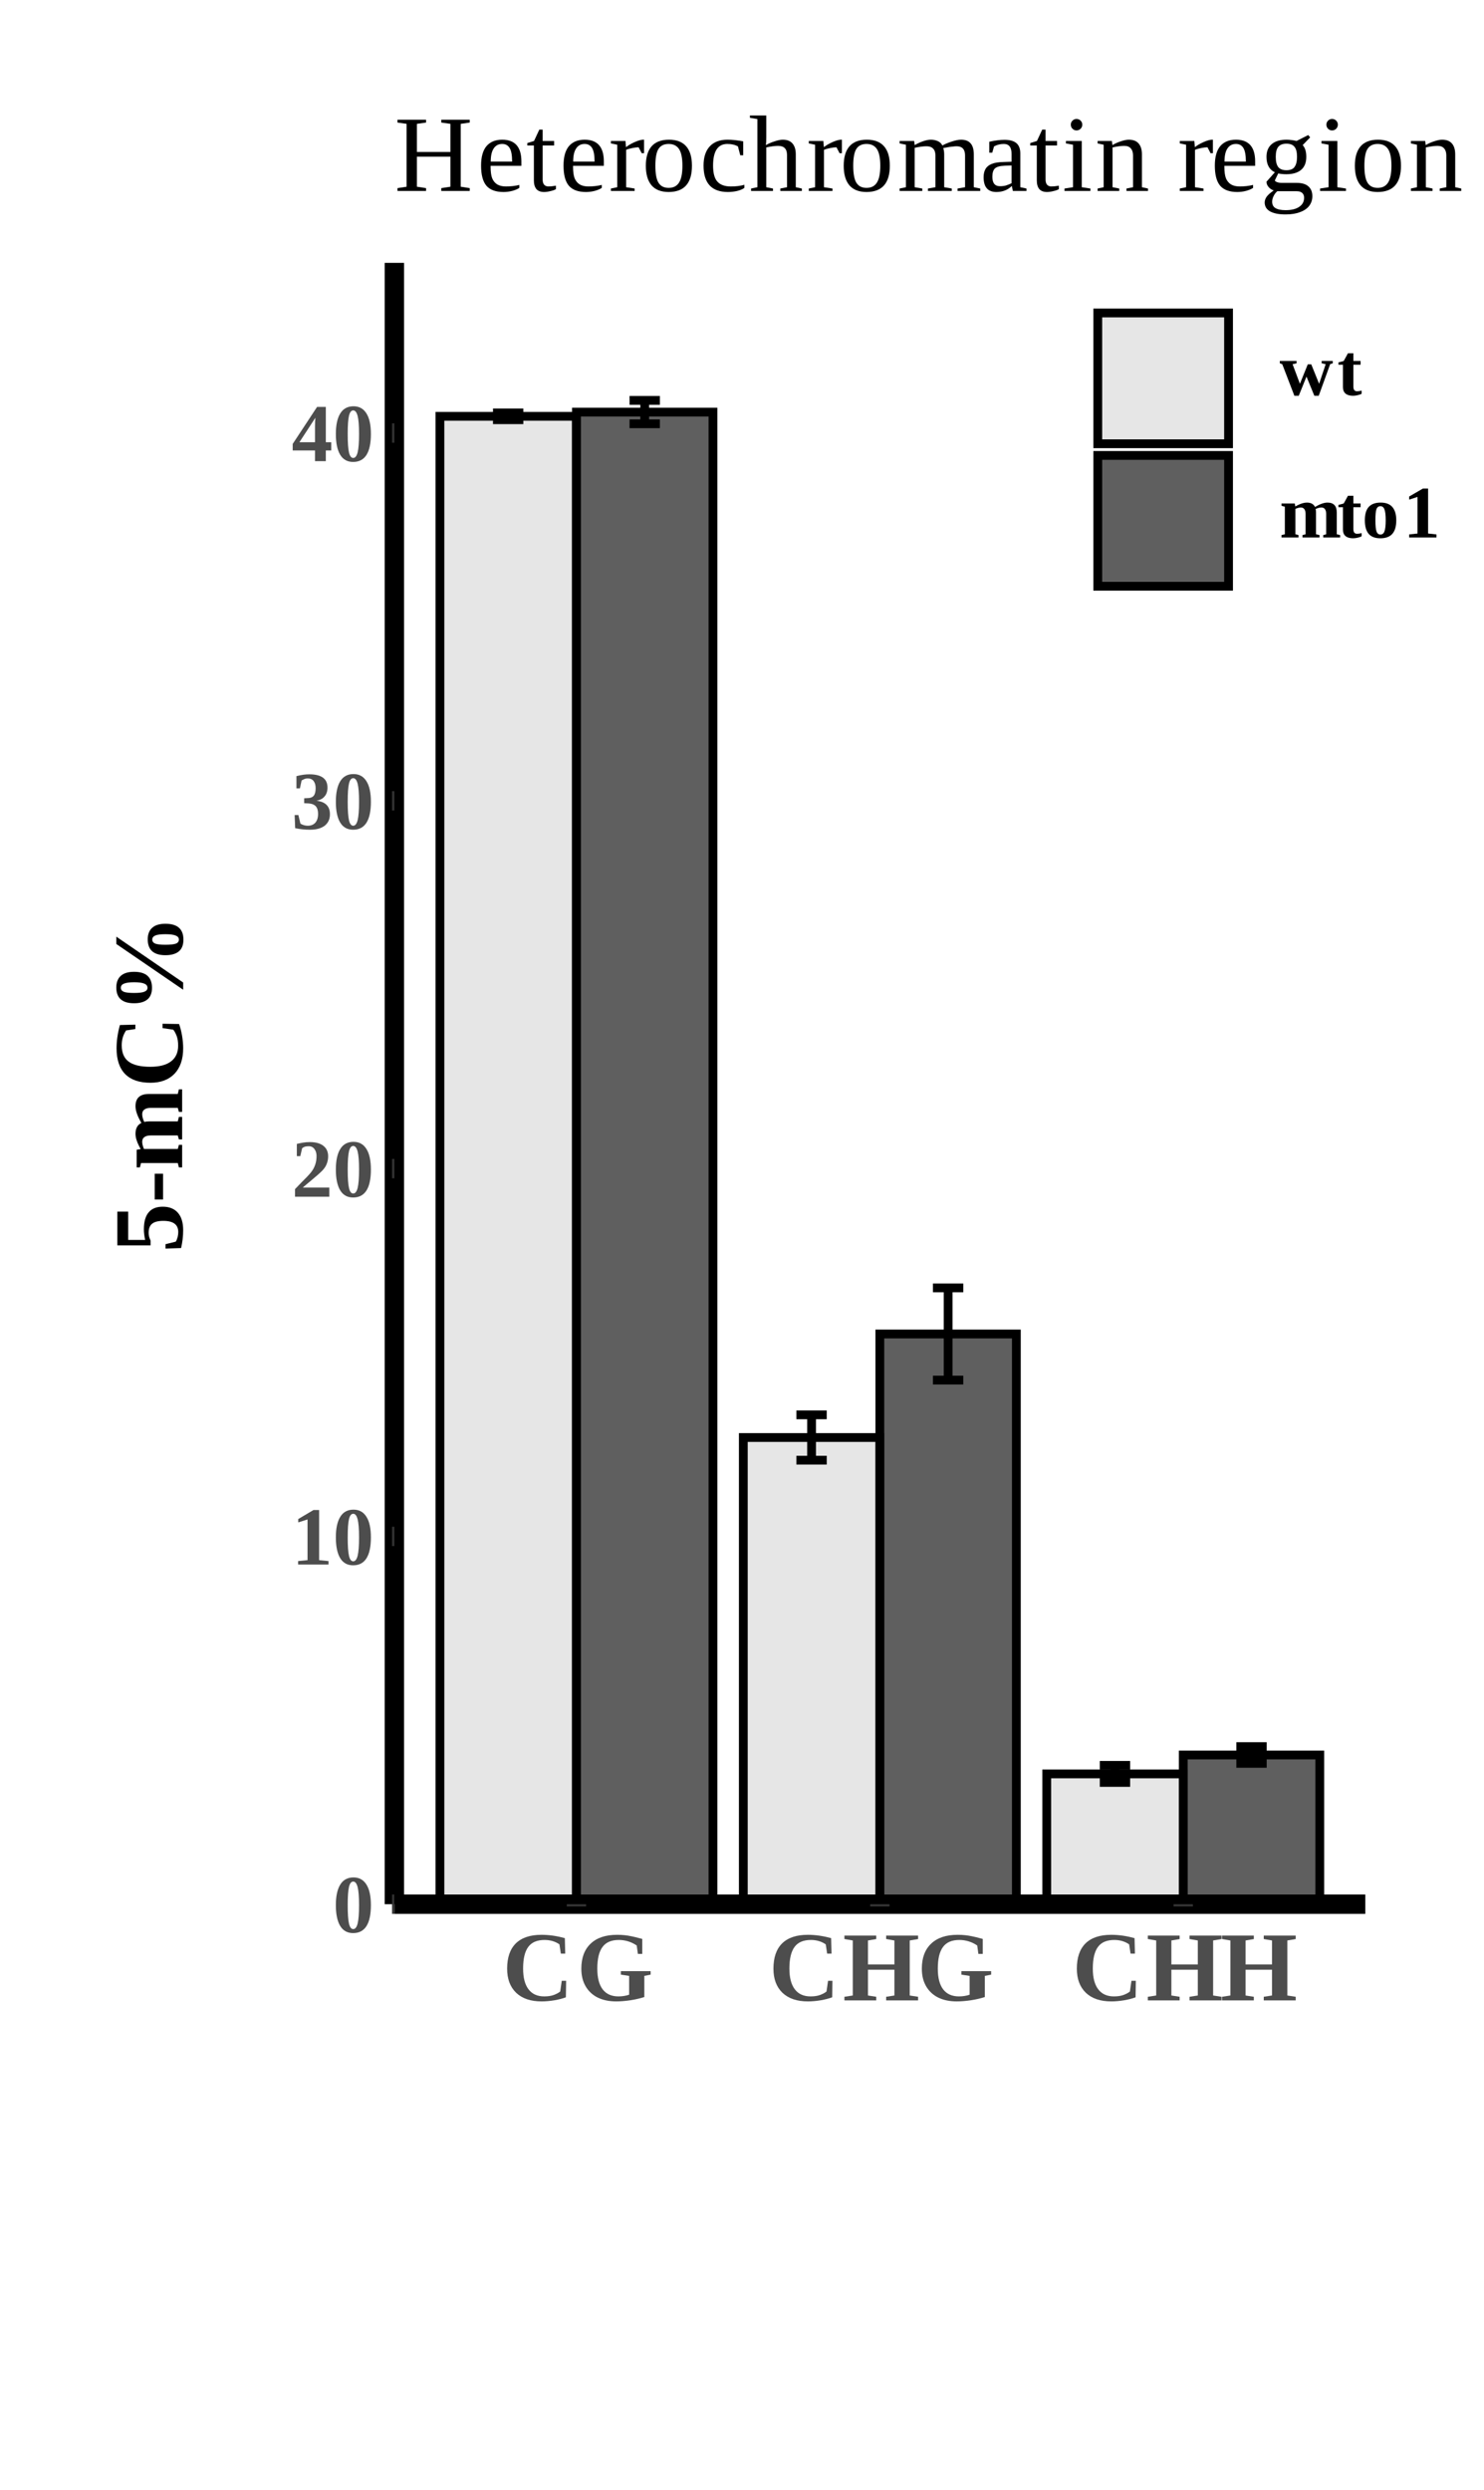 <?xml version="1.0" encoding="UTF-8"?>
<svg xmlns="http://www.w3.org/2000/svg" xmlns:xlink="http://www.w3.org/1999/xlink" width="180pt" height="302pt" viewBox="0 0 180 302" version="1.1">
<defs>
<g>
<symbol overflow="visible" id="glyph0-0">
<path style="stroke:none;" d=""/>
</symbol>
<symbol overflow="visible" id="glyph0-1">
<path style="stroke:none;" d="M 4.625 -3.297 C 4.625 -1.035 3.906 0.094 2.469 0.094 C 1.781 0.094 1.258 -0.191 0.906 -0.766 C 0.551 -1.348 0.375 -2.191 0.375 -3.297 C 0.375 -4.379 0.551 -5.207 0.906 -5.781 C 1.258 -6.363 1.797 -6.656 2.516 -6.656 C 3.203 -6.656 3.723 -6.367 4.078 -5.797 C 4.441 -5.234 4.625 -4.398 4.625 -3.297 Z M 3.188 -3.297 C 3.188 -4.316 3.129 -5.047 3.016 -5.484 C 2.898 -5.93 2.723 -6.156 2.484 -6.156 C 2.242 -6.156 2.07 -5.941 1.969 -5.516 C 1.863 -5.086 1.812 -4.348 1.812 -3.297 C 1.812 -2.234 1.863 -1.484 1.969 -1.047 C 2.07 -0.609 2.242 -0.391 2.484 -0.391 C 2.723 -0.391 2.898 -0.613 3.016 -1.062 C 3.129 -1.52 3.188 -2.266 3.188 -3.297 Z M 3.188 -3.297 "/>
</symbol>
<symbol overflow="visible" id="glyph0-2">
<path style="stroke:none;" d="M 3.344 -0.531 L 4.484 -0.422 L 4.484 0 L 0.797 0 L 0.797 -0.422 L 1.938 -0.531 L 1.938 -5.469 L 0.812 -5.109 L 0.812 -5.516 L 2.656 -6.609 L 3.344 -6.609 Z M 3.344 -0.531 "/>
</symbol>
<symbol overflow="visible" id="glyph0-3">
<path style="stroke:none;" d="M 4.578 0 L 0.422 0 L 0.422 -0.922 C 0.703 -1.223 0.961 -1.492 1.203 -1.734 C 1.723 -2.242 2.102 -2.645 2.344 -2.938 C 2.582 -3.238 2.754 -3.547 2.859 -3.859 C 2.973 -4.172 3.031 -4.531 3.031 -4.938 C 3.031 -5.289 2.941 -5.578 2.766 -5.797 C 2.598 -6.016 2.375 -6.125 2.094 -6.125 C 1.883 -6.125 1.719 -6.102 1.594 -6.062 C 1.477 -6.02 1.375 -5.957 1.281 -5.875 L 1.062 -4.922 L 0.641 -4.922 L 0.641 -6.406 C 0.898 -6.469 1.156 -6.52 1.406 -6.562 C 1.656 -6.602 1.926 -6.625 2.219 -6.625 C 2.938 -6.625 3.484 -6.473 3.859 -6.172 C 4.242 -5.879 4.438 -5.457 4.438 -4.906 C 4.438 -4.57 4.379 -4.266 4.266 -3.984 C 4.16 -3.703 3.984 -3.43 3.734 -3.172 C 3.484 -2.91 2.992 -2.477 2.266 -1.875 C 1.984 -1.645 1.68 -1.391 1.359 -1.109 L 4.578 -1.109 Z M 4.578 0 "/>
</symbol>
<symbol overflow="visible" id="glyph0-4">
<path style="stroke:none;" d="M 4.656 -1.781 C 4.656 -1.188 4.441 -0.723 4.016 -0.391 C 3.586 -0.066 2.992 0.094 2.234 0.094 C 1.629 0.094 1.031 0.031 0.438 -0.094 L 0.375 -1.688 L 0.828 -1.688 L 1.078 -0.641 C 1.359 -0.473 1.656 -0.391 1.969 -0.391 C 2.363 -0.391 2.672 -0.516 2.891 -0.766 C 3.109 -1.023 3.219 -1.379 3.219 -1.828 C 3.219 -2.223 3.129 -2.523 2.953 -2.734 C 2.773 -2.941 2.488 -3.062 2.094 -3.094 L 1.531 -3.125 L 1.531 -3.719 L 2.078 -3.75 C 2.367 -3.77 2.582 -3.875 2.719 -4.062 C 2.852 -4.258 2.922 -4.555 2.922 -4.953 C 2.922 -5.316 2.836 -5.602 2.672 -5.812 C 2.516 -6.02 2.285 -6.125 1.984 -6.125 C 1.805 -6.125 1.66 -6.098 1.547 -6.047 C 1.43 -5.992 1.32 -5.938 1.219 -5.875 L 1.016 -4.922 L 0.594 -4.922 L 0.594 -6.406 C 0.926 -6.488 1.211 -6.547 1.453 -6.578 C 1.691 -6.609 1.926 -6.625 2.156 -6.625 C 3.625 -6.625 4.359 -6.086 4.359 -5.016 C 4.359 -4.566 4.238 -4.207 4 -3.938 C 3.77 -3.664 3.441 -3.492 3.016 -3.422 C 4.109 -3.297 4.656 -2.75 4.656 -1.781 Z M 4.656 -1.781 "/>
</symbol>
<symbol overflow="visible" id="glyph0-5">
<path style="stroke:none;" d="M 4.156 -1.297 L 4.156 0 L 2.844 0 L 2.844 -1.297 L 0.141 -1.297 L 0.141 -2.094 L 3.094 -6.578 L 4.156 -6.578 L 4.156 -2.297 L 4.812 -2.297 L 4.812 -1.297 Z M 2.844 -4.234 C 2.844 -4.598 2.859 -4.941 2.891 -5.266 L 0.953 -2.297 L 2.844 -2.297 Z M 2.844 -4.234 "/>
</symbol>
<symbol overflow="visible" id="glyph1-0">
<path style="stroke:none;" d=""/>
</symbol>
<symbol overflow="visible" id="glyph1-1">
<path style="stroke:none;" d="M 4.781 0.125 C 3.457 0.125 2.426 -0.223 1.688 -0.922 C 0.957 -1.629 0.594 -2.602 0.594 -3.844 C 0.594 -5.188 0.941 -6.207 1.641 -6.906 C 2.348 -7.602 3.391 -7.953 4.766 -7.953 C 5.68 -7.953 6.625 -7.816 7.594 -7.547 L 7.641 -5.672 L 7.109 -5.672 L 6.938 -6.797 C 6.426 -7.148 5.828 -7.328 5.141 -7.328 C 4.234 -7.328 3.57 -7.047 3.156 -6.484 C 2.738 -5.922 2.531 -5.047 2.531 -3.859 C 2.531 -2.754 2.75 -1.914 3.188 -1.344 C 3.625 -0.77 4.258 -0.484 5.094 -0.484 C 5.539 -0.484 5.926 -0.539 6.25 -0.656 C 6.582 -0.781 6.844 -0.922 7.031 -1.078 L 7.219 -2.375 L 7.75 -2.375 L 7.719 -0.375 C 7.363 -0.238 6.906 -0.117 6.344 -0.016 C 5.781 0.078 5.258 0.125 4.781 0.125 Z M 4.781 0.125 "/>
</symbol>
<symbol overflow="visible" id="glyph1-2">
<path style="stroke:none;" d="M 8.234 -0.406 C 7.754 -0.25 7.191 -0.117 6.547 -0.016 C 5.91 0.078 5.336 0.125 4.828 0.125 C 3.973 0.125 3.223 -0.031 2.578 -0.344 C 1.941 -0.664 1.453 -1.125 1.109 -1.719 C 0.766 -2.312 0.594 -3.02 0.594 -3.844 C 0.594 -5.156 0.969 -6.164 1.719 -6.875 C 2.469 -7.594 3.539 -7.953 4.938 -7.953 C 5.27 -7.953 5.578 -7.938 5.859 -7.906 C 6.141 -7.875 6.398 -7.832 6.641 -7.781 C 6.891 -7.738 7.336 -7.629 7.984 -7.453 L 7.984 -5.641 L 7.453 -5.641 L 7.312 -6.656 C 7 -6.875 6.656 -7.039 6.281 -7.156 C 5.914 -7.27 5.535 -7.328 5.141 -7.328 C 4.234 -7.328 3.57 -7.039 3.156 -6.469 C 2.738 -5.906 2.531 -5.031 2.531 -3.844 C 2.531 -2.738 2.75 -1.898 3.188 -1.328 C 3.625 -0.766 4.258 -0.484 5.094 -0.484 C 5.551 -0.484 5.984 -0.551 6.391 -0.688 L 6.391 -2.969 L 5.391 -3.125 L 5.391 -3.547 L 9 -3.547 L 9 -3.125 L 8.234 -2.969 Z M 8.234 -0.406 "/>
</symbol>
<symbol overflow="visible" id="glyph1-3">
<path style="stroke:none;" d="M 0.203 0 L 0.203 -0.438 L 1.219 -0.594 L 1.219 -7.266 L 0.203 -7.438 L 0.203 -7.859 L 4.062 -7.859 L 4.062 -7.438 L 3.062 -7.266 L 3.062 -4.359 L 6.266 -4.359 L 6.266 -7.266 L 5.266 -7.438 L 5.266 -7.859 L 9.141 -7.859 L 9.141 -7.438 L 8.125 -7.266 L 8.125 -0.594 L 9.141 -0.438 L 9.141 0 L 5.266 0 L 5.266 -0.438 L 6.266 -0.594 L 6.266 -3.719 L 3.062 -3.719 L 3.062 -0.594 L 4.062 -0.438 L 4.062 0 Z M 0.203 0 "/>
</symbol>
<symbol overflow="visible" id="glyph2-0">
<path style="stroke:none;" d=""/>
</symbol>
<symbol overflow="visible" id="glyph2-1">
<path style="stroke:none;" d="M -4.641 -2.812 C -4.641 -3.738 -4.445 -4.426 -4.062 -4.875 C -3.688 -5.332 -3.113 -5.562 -2.344 -5.562 C -1.551 -5.562 -0.941 -5.316 -0.516 -4.828 C -0.086 -4.336 0.125 -3.633 0.125 -2.719 C 0.125 -1.988 0.039 -1.266 -0.125 -0.547 L -2.016 -0.484 L -2.016 -1.016 L -0.766 -1.328 C -0.68 -1.473 -0.609 -1.656 -0.547 -1.875 C -0.492 -2.102 -0.469 -2.305 -0.469 -2.484 C -0.469 -3.391 -1.07 -3.844 -2.281 -3.844 C -2.906 -3.844 -3.359 -3.727 -3.641 -3.5 C -3.922 -3.27 -4.062 -2.906 -4.062 -2.406 C -4.062 -2.125 -4.008 -1.867 -3.906 -1.641 L -3.828 -1.453 L -3.828 -0.875 L -7.859 -0.875 L -7.859 -4.969 L -6.547 -4.969 L -6.547 -1.531 L -4.484 -1.531 C -4.586 -2 -4.641 -2.426 -4.641 -2.812 Z M -4.641 -2.812 "/>
</symbol>
<symbol overflow="visible" id="glyph2-2">
<path style="stroke:none;" d="M -2.312 -0.438 L -3.328 -0.438 L -3.328 -3.562 L -2.312 -3.562 Z M -2.312 -0.438 "/>
</symbol>
<symbol overflow="visible" id="glyph2-3">
<path style="stroke:none;" d="M -5.031 -2.547 L -5.234 -2.938 C -5.516 -3.488 -5.656 -3.977 -5.656 -4.406 C -5.656 -5.062 -5.414 -5.5 -4.938 -5.719 C -5.414 -6.52 -5.656 -7.195 -5.656 -7.75 C -5.656 -8.738 -5.113 -9.234 -4.031 -9.234 L -0.531 -9.234 L -0.391 -9.797 L 0 -9.797 L 0 -7.062 L -0.391 -7.062 L -0.531 -7.547 L -3.797 -7.547 C -4.129 -7.547 -4.383 -7.484 -4.562 -7.359 C -4.75 -7.234 -4.844 -7.039 -4.844 -6.781 C -4.844 -6.488 -4.758 -6.176 -4.594 -5.844 C -4.438 -5.883 -4.25 -5.906 -4.031 -5.906 L -0.531 -5.906 L -0.391 -6.453 L 0 -6.453 L 0 -3.719 L -0.391 -3.719 L -0.531 -4.203 L -3.797 -4.203 C -4.129 -4.203 -4.383 -4.141 -4.562 -4.016 C -4.75 -3.891 -4.844 -3.695 -4.844 -3.438 C -4.844 -3.176 -4.77 -2.883 -4.625 -2.562 L -0.531 -2.562 L -0.391 -3.062 L 0 -3.062 L 0 -0.328 L -0.391 -0.328 L -0.531 -0.859 L -4.984 -0.859 L -5.125 -0.328 L -5.516 -0.328 L -5.516 -2.469 Z M -5.031 -2.547 "/>
</symbol>
<symbol overflow="visible" id="glyph2-4">
<path style="stroke:none;" d="M 0.125 -4.781 C 0.125 -3.457 -0.223 -2.426 -0.922 -1.688 C -1.629 -0.957 -2.602 -0.594 -3.844 -0.594 C -5.188 -0.594 -6.207 -0.941 -6.906 -1.641 C -7.602 -2.348 -7.953 -3.391 -7.953 -4.766 C -7.953 -5.68 -7.816 -6.625 -7.547 -7.594 L -5.672 -7.641 L -5.672 -7.109 L -6.797 -6.938 C -7.148 -6.426 -7.328 -5.828 -7.328 -5.141 C -7.328 -4.234 -7.047 -3.57 -6.484 -3.156 C -5.922 -2.738 -5.047 -2.531 -3.859 -2.531 C -2.754 -2.531 -1.914 -2.75 -1.344 -3.188 C -0.77 -3.625 -0.484 -4.258 -0.484 -5.094 C -0.484 -5.539 -0.539 -5.926 -0.656 -6.25 C -0.781 -6.582 -0.922 -6.844 -1.078 -7.031 L -2.375 -7.219 L -2.375 -7.75 L -0.375 -7.719 C -0.238 -7.363 -0.117 -6.906 -0.016 -6.344 C 0.078 -5.781 0.125 -5.258 0.125 -4.781 Z M 0.125 -4.781 "/>
</symbol>
<symbol overflow="visible" id="glyph2-5">
<path style="stroke:none;" d="M 0.125 -3.75 L 0.125 -2.875 L -7.984 -8.422 L -7.984 -9.312 Z M -5.828 -5.047 C -4.379 -5.047 -3.656 -4.398 -3.656 -3.109 C -3.656 -2.484 -3.836 -2.016 -4.203 -1.703 C -4.578 -1.391 -5.117 -1.234 -5.828 -1.234 C -7.266 -1.234 -7.984 -1.867 -7.984 -3.141 C -7.984 -3.766 -7.801 -4.238 -7.438 -4.562 C -7.082 -4.883 -6.547 -5.047 -5.828 -5.047 Z M -5.828 -3.781 C -6.398 -3.781 -6.812 -3.723 -7.062 -3.609 C -7.312 -3.504 -7.438 -3.336 -7.438 -3.109 C -7.438 -2.891 -7.316 -2.727 -7.078 -2.625 C -6.836 -2.531 -6.422 -2.484 -5.828 -2.484 C -5.223 -2.484 -4.801 -2.535 -4.562 -2.641 C -4.32 -2.742 -4.203 -2.898 -4.203 -3.109 C -4.203 -3.336 -4.328 -3.504 -4.578 -3.609 C -4.828 -3.723 -5.242 -3.781 -5.828 -3.781 Z M -2.031 -10.875 C -0.57 -10.875 0.156 -10.234 0.156 -8.953 C 0.156 -8.316 -0.023 -7.844 -0.391 -7.531 C -0.766 -7.219 -1.312 -7.062 -2.031 -7.062 C -2.727 -7.062 -3.258 -7.219 -3.625 -7.531 C -3.988 -7.852 -4.172 -8.336 -4.172 -8.984 C -4.172 -9.609 -3.988 -10.078 -3.625 -10.391 C -3.27 -10.711 -2.738 -10.875 -2.031 -10.875 Z M -2.031 -9.609 C -2.602 -9.609 -3.008 -9.555 -3.25 -9.453 C -3.5 -9.348 -3.625 -9.18 -3.625 -8.953 C -3.625 -8.734 -3.504 -8.57 -3.266 -8.469 C -3.023 -8.375 -2.613 -8.328 -2.031 -8.328 C -1.426 -8.328 -1 -8.375 -0.75 -8.469 C -0.508 -8.57 -0.391 -8.734 -0.391 -8.953 C -0.391 -9.172 -0.516 -9.332 -0.766 -9.438 C -1.023 -9.551 -1.445 -9.609 -2.031 -9.609 Z M -2.031 -9.609 "/>
</symbol>
<symbol overflow="visible" id="glyph3-0">
<path style="stroke:none;" d=""/>
</symbol>
<symbol overflow="visible" id="glyph3-1">
<path style="stroke:none;" d="M 3.844 -3.719 L 4.797 -1.359 L 5.594 -3.734 L 5.109 -3.844 L 5.109 -4.125 L 6.453 -4.125 L 6.453 -3.844 L 6.141 -3.75 L 4.75 0.094 L 4.219 0.094 L 3.266 -2.234 L 2.328 0.094 L 1.797 0.094 L 0.328 -3.734 L 0.031 -3.844 L 0.031 -4.125 L 2.062 -4.125 L 2.062 -3.844 L 1.578 -3.734 L 2.469 -1.359 L 3.422 -3.719 Z M 3.844 -3.719 "/>
</symbol>
<symbol overflow="visible" id="glyph3-2">
<path style="stroke:none;" d="M 1.922 0.094 C 1.523 0.094 1.219 0.004 1 -0.172 C 0.789 -0.359 0.688 -0.617 0.688 -0.953 L 0.688 -3.672 L 0.141 -3.672 L 0.141 -3.953 L 0.781 -4.125 L 1.297 -5.062 L 1.953 -5.062 L 1.953 -4.125 L 2.828 -4.125 L 2.828 -3.672 L 1.953 -3.672 L 1.953 -1.031 C 1.953 -0.844 1.988 -0.695 2.062 -0.594 C 2.145 -0.5 2.254 -0.453 2.391 -0.453 C 2.547 -0.453 2.734 -0.477 2.953 -0.531 L 2.953 -0.156 C 2.867 -0.094 2.719 -0.035 2.5 0.016 C 2.289 0.066 2.098 0.094 1.922 0.094 Z M 1.922 0.094 "/>
</symbol>
<symbol overflow="visible" id="glyph3-3">
<path style="stroke:none;" d="M 1.906 -3.766 L 2.203 -3.922 C 2.617 -4.129 2.988 -4.234 3.312 -4.234 C 3.801 -4.234 4.129 -4.055 4.297 -3.703 C 4.891 -4.055 5.395 -4.234 5.812 -4.234 C 6.562 -4.234 6.938 -3.832 6.938 -3.031 L 6.938 -0.391 L 7.344 -0.297 L 7.344 0 L 5.297 0 L 5.297 -0.297 L 5.656 -0.391 L 5.656 -2.859 C 5.656 -3.098 5.609 -3.285 5.516 -3.422 C 5.422 -3.566 5.273 -3.641 5.078 -3.641 C 4.867 -3.641 4.633 -3.578 4.375 -3.453 C 4.406 -3.328 4.422 -3.188 4.422 -3.031 L 4.422 -0.391 L 4.844 -0.297 L 4.844 0 L 2.781 0 L 2.781 -0.297 L 3.156 -0.391 L 3.156 -2.859 C 3.156 -3.098 3.109 -3.285 3.016 -3.422 C 2.922 -3.566 2.773 -3.641 2.578 -3.641 C 2.391 -3.641 2.172 -3.582 1.922 -3.469 L 1.922 -0.391 L 2.297 -0.297 L 2.297 0 L 0.234 0 L 0.234 -0.297 L 0.641 -0.391 L 0.641 -3.734 L 0.234 -3.844 L 0.234 -4.125 L 1.844 -4.125 Z M 1.906 -3.766 "/>
</symbol>
<symbol overflow="visible" id="glyph3-4">
<path style="stroke:none;" d="M 4.156 -2.094 C 4.156 -1.344 3.992 -0.789 3.672 -0.438 C 3.359 -0.082 2.875 0.094 2.219 0.094 C 1.594 0.094 1.125 -0.082 0.812 -0.438 C 0.5 -0.801 0.344 -1.352 0.344 -2.094 C 0.344 -2.82 0.5 -3.359 0.812 -3.703 C 1.125 -4.055 1.609 -4.234 2.266 -4.234 C 2.91 -4.234 3.383 -4.051 3.688 -3.688 C 4 -3.32 4.156 -2.789 4.156 -2.094 Z M 2.875 -2.094 C 2.875 -2.727 2.82 -3.172 2.719 -3.422 C 2.625 -3.672 2.461 -3.797 2.234 -3.797 C 2.004 -3.797 1.844 -3.676 1.75 -3.438 C 1.664 -3.195 1.625 -2.75 1.625 -2.094 C 1.625 -1.414 1.672 -0.957 1.766 -0.719 C 1.859 -0.477 2.016 -0.359 2.234 -0.359 C 2.461 -0.359 2.625 -0.484 2.719 -0.734 C 2.82 -0.984 2.875 -1.438 2.875 -2.094 Z M 2.875 -2.094 "/>
</symbol>
<symbol overflow="visible" id="glyph3-5">
<path style="stroke:none;" d="M 3.016 -0.484 L 4.031 -0.375 L 4.031 0 L 0.719 0 L 0.719 -0.375 L 1.734 -0.484 L 1.734 -4.922 L 0.719 -4.594 L 0.719 -4.969 L 2.391 -5.938 L 3.016 -5.938 Z M 3.016 -0.484 "/>
</symbol>
<symbol overflow="visible" id="glyph4-0">
<path style="stroke:none;" d=""/>
</symbol>
<symbol overflow="visible" id="glyph4-1">
<path style="stroke:none;" d="M 0.375 0 L 0.375 -0.344 L 1.484 -0.516 L 1.484 -8.141 L 0.375 -8.297 L 0.375 -8.641 L 3.844 -8.641 L 3.844 -8.297 L 2.734 -8.141 L 2.734 -4.734 L 6.797 -4.734 L 6.797 -8.141 L 5.688 -8.297 L 5.688 -8.641 L 9.141 -8.641 L 9.141 -8.297 L 8.047 -8.141 L 8.047 -0.516 L 9.141 -0.344 L 9.141 0 L 5.688 0 L 5.688 -0.344 L 6.797 -0.516 L 6.797 -4.156 L 2.734 -4.156 L 2.734 -0.516 L 3.844 -0.344 L 3.844 0 Z M 0.375 0 "/>
</symbol>
<symbol overflow="visible" id="glyph4-2">
<path style="stroke:none;" d="M 1.672 -3.047 L 1.672 -2.938 C 1.672 -2.344 1.734 -1.879 1.859 -1.547 C 1.992 -1.223 2.195 -0.973 2.469 -0.797 C 2.75 -0.629 3.109 -0.547 3.547 -0.547 C 3.785 -0.547 4.062 -0.562 4.375 -0.594 C 4.695 -0.633 4.957 -0.68 5.156 -0.734 L 5.156 -0.375 C 4.957 -0.238 4.68 -0.117 4.328 -0.016 C 3.973 0.078 3.609 0.125 3.234 0.125 C 2.297 0.125 1.609 -0.125 1.172 -0.625 C 0.734 -1.133 0.516 -1.953 0.516 -3.078 C 0.516 -4.129 0.734 -4.914 1.172 -5.438 C 1.617 -5.957 2.254 -6.219 3.078 -6.219 C 4.629 -6.219 5.406 -5.336 5.406 -3.578 L 5.406 -3.047 Z M 3.078 -5.703 C 2.629 -5.703 2.285 -5.52 2.047 -5.156 C 1.805 -4.801 1.688 -4.27 1.688 -3.562 L 4.281 -3.562 C 4.281 -4.332 4.18 -4.879 3.984 -5.203 C 3.785 -5.535 3.484 -5.703 3.078 -5.703 Z M 3.078 -5.703 "/>
</symbol>
<symbol overflow="visible" id="glyph4-3">
<path style="stroke:none;" d="M 2.156 0.125 C 1.738 0.125 1.426 0.004 1.219 -0.234 C 1.02 -0.484 0.922 -0.828 0.922 -1.266 L 0.922 -5.516 L 0.125 -5.516 L 0.125 -5.812 L 0.938 -6.062 L 1.578 -7.438 L 1.984 -7.438 L 1.984 -6.062 L 3.375 -6.062 L 3.375 -5.516 L 1.984 -5.516 L 1.984 -1.391 C 1.984 -1.109 2.047 -0.895 2.172 -0.75 C 2.305 -0.613 2.477 -0.547 2.688 -0.547 C 2.938 -0.547 3.238 -0.578 3.594 -0.641 L 3.594 -0.219 C 3.438 -0.125 3.219 -0.047 2.938 0.016 C 2.656 0.086 2.395 0.125 2.156 0.125 Z M 2.156 0.125 "/>
</symbol>
<symbol overflow="visible" id="glyph4-4">
<path style="stroke:none;" d="M 4.281 -6.219 L 4.281 -4.578 L 4 -4.578 L 3.625 -5.297 C 3.414 -5.297 3.16 -5.266 2.859 -5.203 C 2.566 -5.148 2.316 -5.078 2.109 -4.984 L 2.109 -0.453 L 3.141 -0.297 L 3.141 0 L 0.266 0 L 0.266 -0.297 L 1.031 -0.453 L 1.031 -5.609 L 0.266 -5.766 L 0.266 -6.062 L 2.031 -6.062 L 2.094 -5.312 C 2.344 -5.52 2.688 -5.723 3.125 -5.922 C 3.57 -6.117 3.926 -6.219 4.188 -6.219 Z M 4.281 -6.219 "/>
</symbol>
<symbol overflow="visible" id="glyph4-5">
<path style="stroke:none;" d="M 6.094 -3.062 C 6.094 -0.938 5.148 0.125 3.266 0.125 C 2.348 0.125 1.656 -0.145 1.188 -0.688 C 0.727 -1.238 0.5 -2.031 0.5 -3.062 C 0.5 -4.082 0.727 -4.863 1.188 -5.406 C 1.656 -5.945 2.363 -6.219 3.312 -6.219 C 4.227 -6.219 4.922 -5.953 5.391 -5.422 C 5.859 -4.891 6.094 -4.102 6.094 -3.062 Z M 4.938 -3.062 C 4.938 -3.988 4.801 -4.66 4.531 -5.078 C 4.258 -5.492 3.836 -5.703 3.266 -5.703 C 2.703 -5.703 2.289 -5.5 2.031 -5.094 C 1.781 -4.695 1.656 -4.02 1.656 -3.062 C 1.656 -2.082 1.785 -1.391 2.047 -0.984 C 2.305 -0.578 2.711 -0.375 3.266 -0.375 C 3.828 -0.375 4.242 -0.582 4.516 -1 C 4.797 -1.426 4.938 -2.113 4.938 -3.062 Z M 4.938 -3.062 "/>
</symbol>
<symbol overflow="visible" id="glyph4-6">
<path style="stroke:none;" d="M 5.453 -0.375 C 5.242 -0.219 4.953 -0.094 4.578 0 C 4.211 0.082 3.836 0.125 3.453 0.125 C 1.484 0.125 0.5 -0.941 0.5 -3.078 C 0.5 -4.086 0.75 -4.863 1.25 -5.406 C 1.75 -5.945 2.469 -6.219 3.406 -6.219 C 3.988 -6.219 4.625 -6.148 5.312 -6.016 L 5.312 -4.328 L 4.953 -4.328 L 4.672 -5.406 C 4.316 -5.602 3.891 -5.703 3.391 -5.703 C 2.234 -5.703 1.656 -4.828 1.656 -3.078 C 1.656 -2.16 1.832 -1.508 2.188 -1.125 C 2.539 -0.738 3.082 -0.547 3.812 -0.547 C 4.438 -0.547 4.984 -0.613 5.453 -0.75 Z M 5.453 -0.375 "/>
</symbol>
<symbol overflow="visible" id="glyph4-7">
<path style="stroke:none;" d="M 2.109 -6.531 C 2.109 -6.082 2.094 -5.758 2.062 -5.562 C 2.363 -5.738 2.711 -5.891 3.109 -6.016 C 3.504 -6.148 3.836 -6.219 4.109 -6.219 C 4.629 -6.219 5.02 -6.066 5.281 -5.766 C 5.551 -5.461 5.688 -5.02 5.688 -4.438 L 5.688 -0.453 L 6.422 -0.297 L 6.422 0 L 3.812 0 L 3.812 -0.297 L 4.625 -0.453 L 4.625 -4.359 C 4.625 -5.098 4.266 -5.469 3.547 -5.469 C 3.148 -5.469 2.672 -5.406 2.109 -5.281 L 2.109 -0.453 L 2.922 -0.297 L 2.922 0 L 0.266 0 L 0.266 -0.297 L 1.031 -0.453 L 1.031 -8.719 L 0.125 -8.875 L 0.125 -9.156 L 2.109 -9.156 Z M 2.109 -6.531 "/>
</symbol>
<symbol overflow="visible" id="glyph4-8">
<path style="stroke:none;" d="M 2.109 -5.562 C 2.422 -5.75 2.758 -5.906 3.125 -6.031 C 3.488 -6.156 3.805 -6.219 4.078 -6.219 C 4.379 -6.219 4.656 -6.16 4.906 -6.047 C 5.156 -5.941 5.344 -5.766 5.469 -5.516 C 5.801 -5.703 6.188 -5.863 6.625 -6 C 7.07 -6.145 7.441 -6.219 7.734 -6.219 C 8.766 -6.219 9.281 -5.625 9.281 -4.438 L 9.281 -0.453 L 10.062 -0.297 L 10.062 0 L 7.312 0 L 7.312 -0.297 L 8.219 -0.453 L 8.219 -4.312 C 8.219 -5.051 7.875 -5.422 7.188 -5.422 C 7.07 -5.422 6.938 -5.41 6.781 -5.391 C 6.633 -5.379 6.488 -5.363 6.344 -5.344 C 6.195 -5.32 6.055 -5.297 5.922 -5.266 C 5.785 -5.242 5.672 -5.223 5.578 -5.203 C 5.648 -4.973 5.688 -4.719 5.688 -4.438 L 5.688 -0.453 L 6.609 -0.297 L 6.609 0 L 3.719 0 L 3.719 -0.297 L 4.625 -0.453 L 4.625 -4.312 C 4.625 -4.676 4.531 -4.953 4.344 -5.141 C 4.164 -5.328 3.895 -5.422 3.531 -5.422 C 3.145 -5.422 2.672 -5.359 2.109 -5.234 L 2.109 -0.453 L 3.031 -0.297 L 3.031 0 L 0.281 0 L 0.281 -0.297 L 1.047 -0.453 L 1.047 -5.609 L 0.281 -5.766 L 0.281 -6.062 L 2.047 -6.062 Z M 2.109 -5.562 "/>
</symbol>
<symbol overflow="visible" id="glyph4-9">
<path style="stroke:none;" d="M 3 -6.203 C 3.656 -6.203 4.141 -6.066 4.453 -5.797 C 4.766 -5.523 4.922 -5.109 4.922 -4.547 L 4.922 -0.453 L 5.672 -0.297 L 5.672 0 L 4.016 0 L 3.891 -0.609 C 3.398 -0.117 2.773 0.125 2.016 0.125 C 0.984 0.125 0.469 -0.473 0.469 -1.672 C 0.469 -2.078 0.547 -2.41 0.703 -2.672 C 0.859 -2.941 1.109 -3.145 1.453 -3.281 C 1.797 -3.426 2.297 -3.504 2.953 -3.516 L 3.859 -3.547 L 3.859 -4.484 C 3.859 -4.898 3.781 -5.207 3.625 -5.406 C 3.469 -5.602 3.234 -5.703 2.922 -5.703 C 2.492 -5.703 2.098 -5.602 1.734 -5.406 L 1.516 -4.641 L 1.156 -4.641 L 1.156 -5.969 C 1.852 -6.125 2.469 -6.203 3 -6.203 Z M 3.859 -3.094 L 3.016 -3.062 C 2.43 -3.039 2.035 -2.926 1.828 -2.719 C 1.629 -2.52 1.531 -2.188 1.531 -1.719 C 1.531 -0.957 1.836 -0.578 2.453 -0.578 C 2.742 -0.578 2.992 -0.609 3.203 -0.672 C 3.422 -0.742 3.641 -0.832 3.859 -0.938 Z M 3.859 -3.094 "/>
</symbol>
<symbol overflow="visible" id="glyph4-10">
<path style="stroke:none;" d="M 2.438 -8.047 C 2.438 -7.848 2.367 -7.68 2.234 -7.547 C 2.098 -7.41 1.93 -7.344 1.734 -7.344 C 1.547 -7.344 1.383 -7.41 1.25 -7.547 C 1.113 -7.68 1.047 -7.848 1.047 -8.047 C 1.047 -8.234 1.113 -8.395 1.25 -8.531 C 1.383 -8.664 1.547 -8.734 1.734 -8.734 C 1.93 -8.734 2.098 -8.664 2.234 -8.531 C 2.367 -8.395 2.438 -8.234 2.438 -8.047 Z M 2.375 -0.453 L 3.422 -0.297 L 3.422 0 L 0.281 0 L 0.281 -0.297 L 1.312 -0.453 L 1.312 -5.609 L 0.453 -5.766 L 0.453 -6.062 L 2.375 -6.062 Z M 2.375 -0.453 "/>
</symbol>
<symbol overflow="visible" id="glyph4-11">
<path style="stroke:none;" d="M 2.094 -5.562 C 2.414 -5.758 2.766 -5.914 3.141 -6.031 C 3.516 -6.156 3.828 -6.219 4.078 -6.219 C 4.609 -6.219 5.004 -6.066 5.266 -5.766 C 5.535 -5.461 5.672 -5.02 5.672 -4.438 L 5.672 -0.453 L 6.406 -0.297 L 6.406 0 L 3.797 0 L 3.797 -0.297 L 4.594 -0.453 L 4.594 -4.312 C 4.594 -4.676 4.504 -4.957 4.328 -5.156 C 4.16 -5.363 3.895 -5.469 3.531 -5.469 C 3.145 -5.469 2.672 -5.406 2.109 -5.281 L 2.109 -0.453 L 2.922 -0.297 L 2.922 0 L 0.297 0 L 0.297 -0.297 L 1.031 -0.453 L 1.031 -5.609 L 0.297 -5.766 L 0.297 -6.062 L 2.031 -6.062 Z M 2.094 -5.562 "/>
</symbol>
<symbol overflow="visible" id="glyph4-12">
<path style="stroke:none;" d=""/>
</symbol>
<symbol overflow="visible" id="glyph4-13">
<path style="stroke:none;" d="M 5.609 -4.141 C 5.609 -3.441 5.398 -2.914 4.984 -2.562 C 4.566 -2.207 3.969 -2.031 3.188 -2.031 C 2.832 -2.031 2.504 -2.062 2.203 -2.125 L 1.797 -1.281 C 1.805 -1.207 1.891 -1.141 2.047 -1.078 C 2.203 -1.016 2.395 -0.984 2.625 -0.984 L 4.422 -0.984 C 5.078 -0.984 5.562 -0.836 5.875 -0.547 C 6.188 -0.266 6.344 0.125 6.344 0.625 C 6.344 1.07 6.219 1.461 5.969 1.797 C 5.719 2.129 5.348 2.383 4.859 2.562 C 4.379 2.75 3.789 2.844 3.094 2.844 C 2.27 2.844 1.641 2.719 1.203 2.469 C 0.773 2.219 0.562 1.859 0.562 1.391 C 0.562 1.16 0.641 0.93 0.797 0.703 C 0.953 0.484 1.238 0.227 1.656 -0.062 C 1.406 -0.145 1.195 -0.285 1.031 -0.484 C 0.863 -0.68 0.781 -0.895 0.781 -1.125 L 1.797 -2.266 C 1.117 -2.586 0.781 -3.211 0.781 -4.141 C 0.781 -4.805 0.988 -5.316 1.406 -5.672 C 1.82 -6.035 2.43 -6.219 3.234 -6.219 C 3.391 -6.219 3.594 -6.203 3.844 -6.172 C 4.094 -6.141 4.285 -6.102 4.422 -6.062 L 5.844 -6.781 L 6.078 -6.5 L 5.172 -5.562 C 5.461 -5.25 5.609 -4.773 5.609 -4.141 Z M 5.344 0.812 C 5.344 0.57 5.266 0.379 5.109 0.234 C 4.961 0.098 4.738 0.031 4.438 0.031 L 2.094 0.031 C 1.906 0.188 1.754 0.383 1.641 0.625 C 1.523 0.863 1.469 1.086 1.469 1.297 C 1.469 1.66 1.602 1.922 1.875 2.078 C 2.145 2.242 2.551 2.328 3.094 2.328 C 3.812 2.328 4.363 2.191 4.75 1.922 C 5.145 1.66 5.344 1.289 5.344 0.812 Z M 3.203 -2.516 C 3.672 -2.516 4 -2.648 4.188 -2.922 C 4.383 -3.191 4.484 -3.598 4.484 -4.141 C 4.484 -4.711 4.379 -5.117 4.172 -5.359 C 3.973 -5.609 3.648 -5.734 3.203 -5.734 C 2.754 -5.734 2.426 -5.609 2.219 -5.359 C 2.008 -5.117 1.906 -4.711 1.906 -4.141 C 1.906 -3.578 2.004 -3.164 2.203 -2.906 C 2.41 -2.645 2.742 -2.516 3.203 -2.516 Z M 3.203 -2.516 "/>
</symbol>
</g>
<clipPath id="clip1">
  <path d="M 47.836 31.879 L 165.598 31.879 L 165.598 230.926 L 47.836 230.926 Z M 47.836 31.879 "/>
</clipPath>
<clipPath id="clip2">
  <path d="M 53 50 L 70 50 L 70 230.926 L 53 230.926 Z M 53 50 "/>
</clipPath>
<clipPath id="clip3">
  <path d="M 52 49 L 71 49 L 71 230.926 L 52 230.926 Z M 52 49 "/>
</clipPath>
<clipPath id="clip4">
  <path d="M 90 174 L 107 174 L 107 230.926 L 90 230.926 Z M 90 174 "/>
</clipPath>
<clipPath id="clip5">
  <path d="M 89 173 L 108 173 L 108 230.926 L 89 230.926 Z M 89 173 "/>
</clipPath>
<clipPath id="clip6">
  <path d="M 126 215 L 144 215 L 144 230.926 L 126 230.926 Z M 126 215 "/>
</clipPath>
<clipPath id="clip7">
  <path d="M 126 214 L 145 214 L 145 230.926 L 126 230.926 Z M 126 214 "/>
</clipPath>
<clipPath id="clip8">
  <path d="M 69 49 L 87 49 L 87 230.926 L 69 230.926 Z M 69 49 "/>
</clipPath>
<clipPath id="clip9">
  <path d="M 69 49 L 88 49 L 88 230.926 L 69 230.926 Z M 69 49 "/>
</clipPath>
<clipPath id="clip10">
  <path d="M 106 161 L 124 161 L 124 230.926 L 106 230.926 Z M 106 161 "/>
</clipPath>
<clipPath id="clip11">
  <path d="M 143 212 L 161 212 L 161 230.926 L 143 230.926 Z M 143 212 "/>
</clipPath>
<clipPath id="clip12">
  <path d="M 142 212 L 161 212 L 161 230.926 L 142 230.926 Z M 142 212 "/>
</clipPath>
</defs>
<g id="surface6">
<rect x="0" y="0" width="180" height="302" style="fill:rgb(100%,100%,100%);fill-opacity:1;stroke:none;"/>
<rect x="0" y="0" width="180" height="302" style="fill:rgb(100%,100%,100%);fill-opacity:1;stroke:none;"/>
<path style="fill:none;stroke-width:1.067;stroke-linecap:round;stroke-linejoin:round;stroke:rgb(100%,100%,100%);stroke-opacity:1;stroke-miterlimit:10;" d="M 0 302 L 180 302 L 180 0 L 0 0 Z M 0 302 "/>
<g clip-path="url(#clip1)" clip-rule="nonzero">
<path style=" stroke:none;fill-rule:nonzero;fill:rgb(100%,100%,100%);fill-opacity:1;" d="M 47.836 230.926 L 165.598 230.926 L 165.598 31.879 L 47.836 31.879 Z M 47.836 230.926 "/>
</g>
<g clip-path="url(#clip2)" clip-rule="nonzero">
<path style=" stroke:none;fill-rule:nonzero;fill:rgb(87.843%,87.843%,87.843%);fill-opacity:0.8;" d="M 53.359 230.926 L 69.918 230.926 L 69.918 50.488 L 53.359 50.488 Z M 53.359 230.926 "/>
</g>
<g clip-path="url(#clip3)" clip-rule="nonzero">
<path style="fill:none;stroke-width:1.067;stroke-linecap:butt;stroke-linejoin:miter;stroke:rgb(0%,0%,0%);stroke-opacity:1;stroke-miterlimit:10;" d="M 53.359 230.926 L 69.918 230.926 L 69.918 50.488 L 53.359 50.488 Z M 53.359 230.926 "/>
</g>
<g clip-path="url(#clip4)" clip-rule="nonzero">
<path style=" stroke:none;fill-rule:nonzero;fill:rgb(87.843%,87.843%,87.843%);fill-opacity:0.8;" d="M 90.16 230.926 L 106.719 230.926 L 106.719 174.332 L 90.16 174.332 Z M 90.16 230.926 "/>
</g>
<g clip-path="url(#clip5)" clip-rule="nonzero">
<path style="fill:none;stroke-width:1.067;stroke-linecap:butt;stroke-linejoin:miter;stroke:rgb(0%,0%,0%);stroke-opacity:1;stroke-miterlimit:10;" d="M 90.16 230.926 L 106.719 230.926 L 106.719 174.332 L 90.16 174.332 Z M 90.16 230.926 "/>
</g>
<g clip-path="url(#clip6)" clip-rule="nonzero">
<path style=" stroke:none;fill-rule:nonzero;fill:rgb(87.843%,87.843%,87.843%);fill-opacity:0.8;" d="M 126.961 230.926 L 143.52 230.926 L 143.52 215.125 L 126.961 215.125 Z M 126.961 230.926 "/>
</g>
<g clip-path="url(#clip7)" clip-rule="nonzero">
<path style="fill:none;stroke-width:1.067;stroke-linecap:butt;stroke-linejoin:miter;stroke:rgb(0%,0%,0%);stroke-opacity:1;stroke-miterlimit:10;" d="M 126.961 230.926 L 143.52 230.926 L 143.52 215.125 L 126.961 215.125 Z M 126.961 230.926 "/>
</g>
<g clip-path="url(#clip8)" clip-rule="nonzero">
<path style=" stroke:none;fill-rule:nonzero;fill:rgb(21.961%,21.961%,21.961%);fill-opacity:0.8;" d="M 69.918 230.926 L 86.477 230.926 L 86.477 49.977 L 69.918 49.977 Z M 69.918 230.926 "/>
</g>
<g clip-path="url(#clip9)" clip-rule="nonzero">
<path style="fill:none;stroke-width:1.067;stroke-linecap:butt;stroke-linejoin:miter;stroke:rgb(0%,0%,0%);stroke-opacity:1;stroke-miterlimit:10;" d="M 69.918 230.926 L 86.477 230.926 L 86.477 49.977 L 69.918 49.977 Z M 69.918 230.926 "/>
</g>
<g clip-path="url(#clip10)" clip-rule="nonzero">
<path style="fill-rule:nonzero;fill:rgb(21.961%,21.961%,21.961%);fill-opacity:0.8;stroke-width:1.067;stroke-linecap:butt;stroke-linejoin:miter;stroke:rgb(0%,0%,0%);stroke-opacity:1;stroke-miterlimit:10;" d="M 106.719 230.926 L 123.277 230.926 L 123.277 161.777 L 106.719 161.777 Z M 106.719 230.926 "/>
</g>
<g clip-path="url(#clip11)" clip-rule="nonzero">
<path style=" stroke:none;fill-rule:nonzero;fill:rgb(21.961%,21.961%,21.961%);fill-opacity:0.8;" d="M 143.52 230.926 L 160.078 230.926 L 160.078 212.832 L 143.52 212.832 Z M 143.52 230.926 "/>
</g>
<g clip-path="url(#clip12)" clip-rule="nonzero">
<path style="fill:none;stroke-width:1.067;stroke-linecap:butt;stroke-linejoin:miter;stroke:rgb(0%,0%,0%);stroke-opacity:1;stroke-miterlimit:10;" d="M 143.52 230.926 L 160.078 230.926 L 160.078 212.832 L 143.52 212.832 Z M 143.52 230.926 "/>
</g>
<path style="fill:none;stroke-width:1.067;stroke-linecap:butt;stroke-linejoin:round;stroke:rgb(0%,0%,0%);stroke-opacity:1;stroke-miterlimit:10;" d="M 59.797 50.078 L 63.477 50.078 "/>
<path style="fill:none;stroke-width:1.067;stroke-linecap:butt;stroke-linejoin:round;stroke:rgb(0%,0%,0%);stroke-opacity:1;stroke-miterlimit:10;" d="M 61.637 50.078 L 61.637 50.898 "/>
<path style="fill:none;stroke-width:1.067;stroke-linecap:butt;stroke-linejoin:round;stroke:rgb(0%,0%,0%);stroke-opacity:1;stroke-miterlimit:10;" d="M 59.797 50.898 L 63.477 50.898 "/>
<path style="fill:none;stroke-width:1.067;stroke-linecap:butt;stroke-linejoin:round;stroke:rgb(0%,0%,0%);stroke-opacity:1;stroke-miterlimit:10;" d="M 96.598 171.582 L 100.277 171.582 "/>
<path style="fill:none;stroke-width:1.067;stroke-linecap:butt;stroke-linejoin:round;stroke:rgb(0%,0%,0%);stroke-opacity:1;stroke-miterlimit:10;" d="M 98.438 171.582 L 98.438 177.078 "/>
<path style="fill:none;stroke-width:1.067;stroke-linecap:butt;stroke-linejoin:round;stroke:rgb(0%,0%,0%);stroke-opacity:1;stroke-miterlimit:10;" d="M 96.598 177.078 L 100.277 177.078 "/>
<path style="fill:none;stroke-width:1.067;stroke-linecap:butt;stroke-linejoin:round;stroke:rgb(0%,0%,0%);stroke-opacity:1;stroke-miterlimit:10;" d="M 133.398 214.09 L 137.078 214.09 "/>
<path style="fill:none;stroke-width:1.067;stroke-linecap:butt;stroke-linejoin:round;stroke:rgb(0%,0%,0%);stroke-opacity:1;stroke-miterlimit:10;" d="M 135.238 214.09 L 135.238 216.16 "/>
<path style="fill:none;stroke-width:1.067;stroke-linecap:butt;stroke-linejoin:round;stroke:rgb(0%,0%,0%);stroke-opacity:1;stroke-miterlimit:10;" d="M 133.398 216.16 L 137.078 216.16 "/>
<path style="fill:none;stroke-width:1.067;stroke-linecap:butt;stroke-linejoin:round;stroke:rgb(0%,0%,0%);stroke-opacity:1;stroke-miterlimit:10;" d="M 76.359 48.555 L 80.039 48.555 "/>
<path style="fill:none;stroke-width:1.067;stroke-linecap:butt;stroke-linejoin:round;stroke:rgb(0%,0%,0%);stroke-opacity:1;stroke-miterlimit:10;" d="M 78.199 48.555 L 78.199 51.395 "/>
<path style="fill:none;stroke-width:1.067;stroke-linecap:butt;stroke-linejoin:round;stroke:rgb(0%,0%,0%);stroke-opacity:1;stroke-miterlimit:10;" d="M 76.359 51.395 L 80.039 51.395 "/>
<path style="fill:none;stroke-width:1.067;stroke-linecap:butt;stroke-linejoin:round;stroke:rgb(0%,0%,0%);stroke-opacity:1;stroke-miterlimit:10;" d="M 113.16 156.184 L 116.84 156.184 "/>
<path style="fill:none;stroke-width:1.067;stroke-linecap:butt;stroke-linejoin:round;stroke:rgb(0%,0%,0%);stroke-opacity:1;stroke-miterlimit:10;" d="M 115 156.184 L 115 167.367 "/>
<path style="fill:none;stroke-width:1.067;stroke-linecap:butt;stroke-linejoin:round;stroke:rgb(0%,0%,0%);stroke-opacity:1;stroke-miterlimit:10;" d="M 113.16 167.367 L 116.84 167.367 "/>
<path style="fill:none;stroke-width:1.067;stroke-linecap:butt;stroke-linejoin:round;stroke:rgb(0%,0%,0%);stroke-opacity:1;stroke-miterlimit:10;" d="M 149.961 211.816 L 153.641 211.816 "/>
<path style="fill:none;stroke-width:1.067;stroke-linecap:butt;stroke-linejoin:round;stroke:rgb(0%,0%,0%);stroke-opacity:1;stroke-miterlimit:10;" d="M 151.801 211.816 L 151.801 213.844 "/>
<path style="fill:none;stroke-width:1.067;stroke-linecap:butt;stroke-linejoin:round;stroke:rgb(0%,0%,0%);stroke-opacity:1;stroke-miterlimit:10;" d="M 149.961 213.844 L 153.641 213.844 "/>
<path style="fill:none;stroke-width:2.347;stroke-linecap:butt;stroke-linejoin:round;stroke:rgb(0%,0%,0%);stroke-opacity:1;stroke-miterlimit:10;" d="M 47.836 230.926 L 47.836 31.879 "/>
<g style="fill:rgb(30.196%,30.196%,30.196%);fill-opacity:1;">
  <use xlink:href="#glyph0-1" x="40.363" y="234.337"/>
</g>
<g style="fill:rgb(30.196%,30.196%,30.196%);fill-opacity:1;">
  <use xlink:href="#glyph0-2" x="35.363" y="189.735"/>
  <use xlink:href="#glyph0-1" x="40.363" y="189.735"/>
</g>
<g style="fill:rgb(30.196%,30.196%,30.196%);fill-opacity:1;">
  <use xlink:href="#glyph0-3" x="35.363" y="145.13"/>
  <use xlink:href="#glyph0-1" x="40.363" y="145.13"/>
</g>
<g style="fill:rgb(30.196%,30.196%,30.196%);fill-opacity:1;">
  <use xlink:href="#glyph0-4" x="35.363" y="100.528"/>
  <use xlink:href="#glyph0-1" x="40.363" y="100.528"/>
</g>
<g style="fill:rgb(30.196%,30.196%,30.196%);fill-opacity:1;">
  <use xlink:href="#glyph0-5" x="35.363" y="55.927"/>
  <use xlink:href="#glyph0-1" x="40.363" y="55.927"/>
</g>
<path style="fill:none;stroke-width:2.347;stroke-linecap:butt;stroke-linejoin:round;stroke:rgb(20%,20%,20%);stroke-opacity:1;stroke-miterlimit:10;" d="M 47.555 230.926 L 47.836 230.926 "/>
<path style="fill:none;stroke-width:2.347;stroke-linecap:butt;stroke-linejoin:round;stroke:rgb(20%,20%,20%);stroke-opacity:1;stroke-miterlimit:10;" d="M 47.555 186.324 L 47.836 186.324 "/>
<path style="fill:none;stroke-width:2.347;stroke-linecap:butt;stroke-linejoin:round;stroke:rgb(20%,20%,20%);stroke-opacity:1;stroke-miterlimit:10;" d="M 47.555 141.719 L 47.836 141.719 "/>
<path style="fill:none;stroke-width:2.347;stroke-linecap:butt;stroke-linejoin:round;stroke:rgb(20%,20%,20%);stroke-opacity:1;stroke-miterlimit:10;" d="M 47.555 97.117 L 47.836 97.117 "/>
<path style="fill:none;stroke-width:2.347;stroke-linecap:butt;stroke-linejoin:round;stroke:rgb(20%,20%,20%);stroke-opacity:1;stroke-miterlimit:10;" d="M 47.555 52.516 L 47.836 52.516 "/>
<path style="fill:none;stroke-width:2.347;stroke-linecap:butt;stroke-linejoin:round;stroke:rgb(0%,0%,0%);stroke-opacity:1;stroke-miterlimit:10;" d="M 47.836 230.926 L 165.602 230.926 "/>
<path style="fill:none;stroke-width:2.347;stroke-linecap:butt;stroke-linejoin:round;stroke:rgb(20%,20%,20%);stroke-opacity:1;stroke-miterlimit:10;" d="M 69.918 231.207 L 69.918 230.926 "/>
<path style="fill:none;stroke-width:2.347;stroke-linecap:butt;stroke-linejoin:round;stroke:rgb(20%,20%,20%);stroke-opacity:1;stroke-miterlimit:10;" d="M 106.719 231.207 L 106.719 230.926 "/>
<path style="fill:none;stroke-width:2.347;stroke-linecap:butt;stroke-linejoin:round;stroke:rgb(20%,20%,20%);stroke-opacity:1;stroke-miterlimit:10;" d="M 143.52 231.207 L 143.52 230.926 "/>
<g style="fill:rgb(30.196%,30.196%,30.196%);fill-opacity:1;">
  <use xlink:href="#glyph1-1" x="60.918" y="242.592"/>
  <use xlink:href="#glyph1-2" x="69.918" y="242.592"/>
</g>
<g style="fill:rgb(30.196%,30.196%,30.196%);fill-opacity:1;">
  <use xlink:href="#glyph1-1" x="93.219" y="242.592"/>
  <use xlink:href="#glyph1-3" x="102.219" y="242.592"/>
  <use xlink:href="#glyph1-2" x="111.219" y="242.592"/>
</g>
<g style="fill:rgb(30.196%,30.196%,30.196%);fill-opacity:1;">
  <use xlink:href="#glyph1-1" x="130.02" y="242.592"/>
  <use xlink:href="#glyph1-3" x="139.02" y="242.592"/>
  <use xlink:href="#glyph1-3" x="148.02" y="242.592"/>
</g>
<g style="fill:rgb(0%,0%,0%);fill-opacity:1;">
  <use xlink:href="#glyph2-1" x="22.092" y="151.902"/>
  <use xlink:href="#glyph2-2" x="22.092" y="145.902"/>
  <use xlink:href="#glyph2-3" x="22.092" y="141.902"/>
  <use xlink:href="#glyph2-4" x="22.092" y="131.902"/>
  <use xlink:href="#glyph2-5" x="22.092" y="122.902"/>
</g>
<path style=" stroke:none;fill-rule:nonzero;fill:rgb(100%,100%,100%);fill-opacity:1;" d="M 126.965 77.281 L 180.684 77.281 L 180.684 26.281 L 126.965 26.281 Z M 126.965 77.281 "/>
<path style="fill-rule:nonzero;fill:rgb(87.843%,87.843%,87.843%);fill-opacity:0.8;stroke-width:1.067;stroke-linecap:butt;stroke-linejoin:miter;stroke:rgb(0%,0%,0%);stroke-opacity:1;stroke-miterlimit:10;" d="M 133.152 53.816 L 149.016 53.816 L 149.016 37.953 L 133.152 37.953 Z M 133.152 53.816 "/>
<path style="fill-rule:nonzero;fill:rgb(21.961%,21.961%,21.961%);fill-opacity:0.8;stroke-width:1.067;stroke-linecap:butt;stroke-linejoin:miter;stroke:rgb(0%,0%,0%);stroke-opacity:1;stroke-miterlimit:10;" d="M 133.152 71.094 L 149.016 71.094 L 149.016 55.23 L 133.152 55.23 Z M 133.152 71.094 "/>
<g style="fill:rgb(0%,0%,0%);fill-opacity:1;">
  <use xlink:href="#glyph3-1" x="155.203" y="47.903"/>
  <use xlink:href="#glyph3-2" x="162.203" y="47.903"/>
</g>
<g style="fill:rgb(0%,0%,0%);fill-opacity:1;">
  <use xlink:href="#glyph3-3" x="155.203" y="65.185"/>
  <use xlink:href="#glyph3-2" x="162.203" y="65.185"/>
  <use xlink:href="#glyph3-4" x="165.203" y="65.185"/>
  <use xlink:href="#glyph3-5" x="170.203" y="65.185"/>
</g>
<g style="fill:rgb(0%,0%,0%);fill-opacity:1;">
  <use xlink:href="#glyph4-1" x="47.836" y="23.16"/>
  <use xlink:href="#glyph4-2" x="57.836" y="23.16"/>
  <use xlink:href="#glyph4-3" x="63.836" y="23.16"/>
  <use xlink:href="#glyph4-2" x="67.836" y="23.16"/>
  <use xlink:href="#glyph4-4" x="73.836" y="23.16"/>
  <use xlink:href="#glyph4-5" x="77.836" y="23.16"/>
  <use xlink:href="#glyph4-6" x="84.836" y="23.16"/>
  <use xlink:href="#glyph4-7" x="90.836" y="23.16"/>
  <use xlink:href="#glyph4-4" x="97.836" y="23.16"/>
  <use xlink:href="#glyph4-5" x="101.836" y="23.16"/>
  <use xlink:href="#glyph4-8" x="108.836" y="23.16"/>
  <use xlink:href="#glyph4-9" x="118.836" y="23.16"/>
  <use xlink:href="#glyph4-3" x="124.836" y="23.16"/>
  <use xlink:href="#glyph4-10" x="128.836" y="23.16"/>
  <use xlink:href="#glyph4-11" x="132.836" y="23.16"/>
  <use xlink:href="#glyph4-12" x="139.836" y="23.16"/>
  <use xlink:href="#glyph4-4" x="142.836" y="23.16"/>
  <use xlink:href="#glyph4-2" x="146.836" y="23.16"/>
  <use xlink:href="#glyph4-13" x="152.836" y="23.16"/>
  <use xlink:href="#glyph4-10" x="159.836" y="23.16"/>
  <use xlink:href="#glyph4-5" x="163.836" y="23.16"/>
  <use xlink:href="#glyph4-11" x="170.836" y="23.16"/>
</g>
</g>
</svg>
